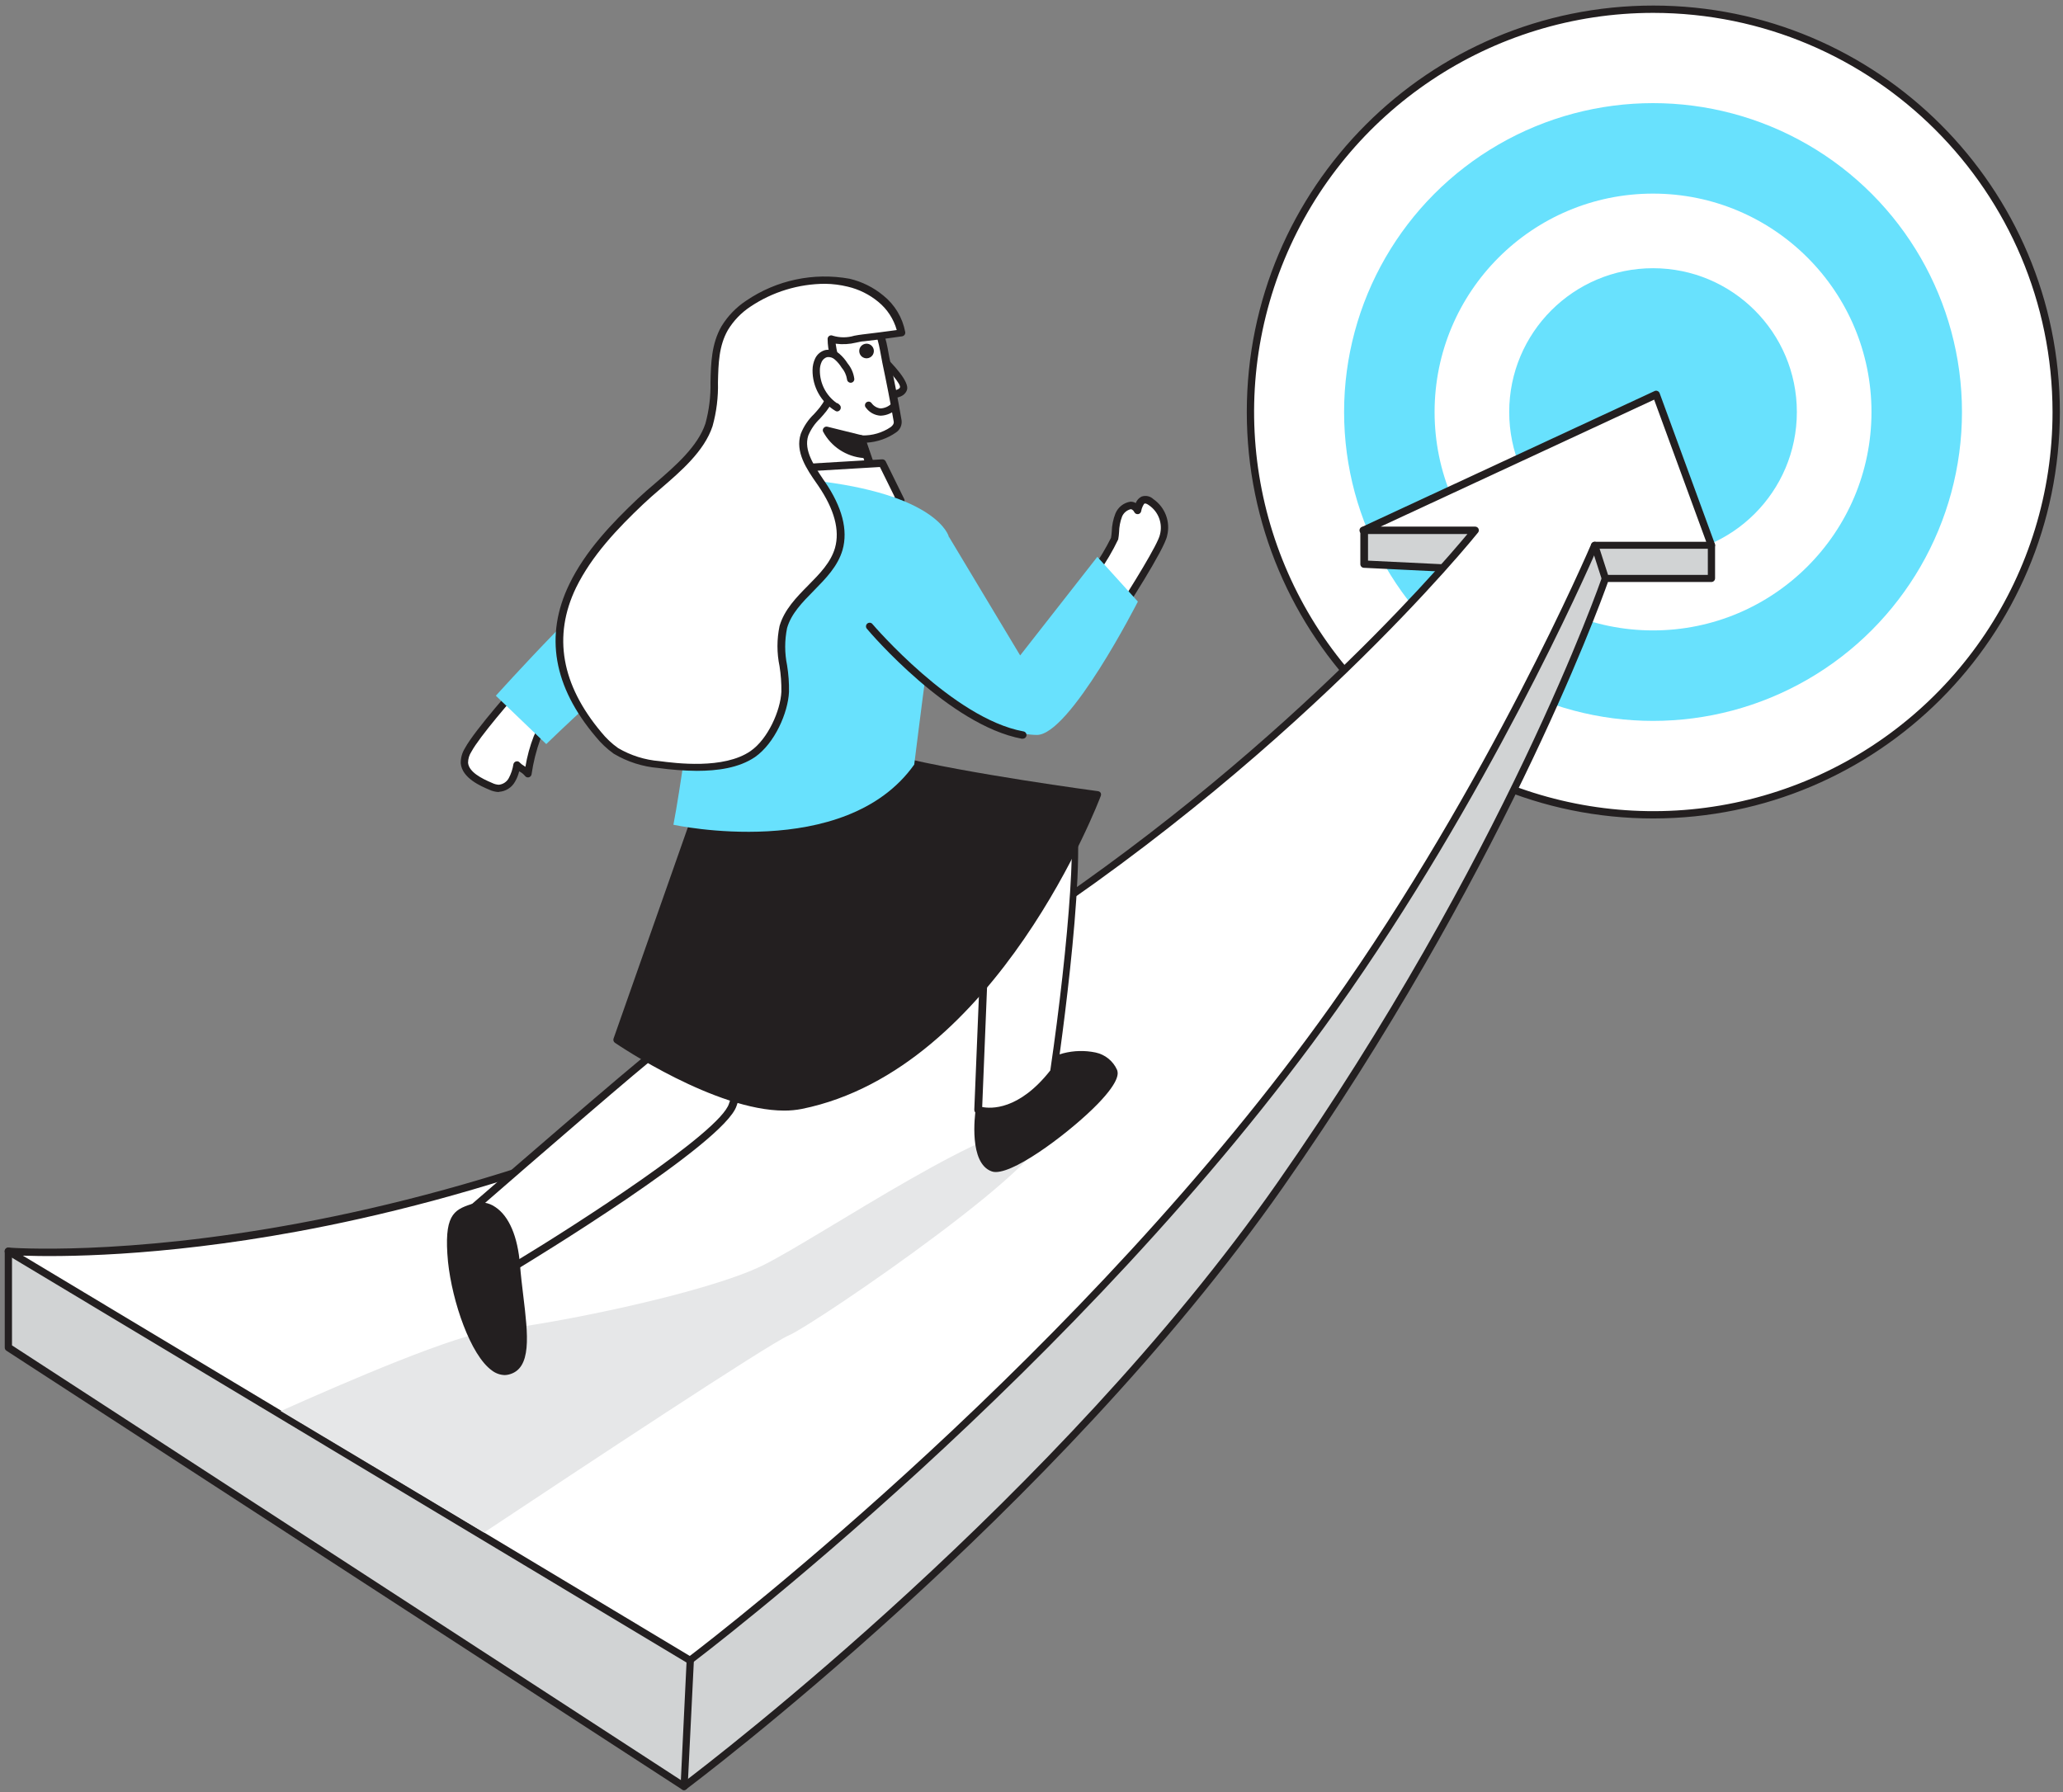 <svg xmlns="http://www.w3.org/2000/svg" xmlns:xlink="http://www.w3.org/1999/xlink" width="282px" height="245px" viewBox="0 0 282 245"><rect x="0" y="0" width="282" height="245" fill="#808080" stroke="none"/><title>progress__flatline</title><desc>Created with Sketch.</desc><g id="Page-1" stroke="none" stroke-width="1" fill="none" fill-rule="evenodd"><g id="progress__flatline" fill-rule="nonzero"><circle id="Oval" fill="#FFFFFF" cx="225.96" cy="56.33" r="55.07"></circle><path d="M226,111.9 C195.31,111.9 170.43,87.02 170.43,56.33 C170.43,25.64 195.31,0.76 226,0.76 C256.69,0.76 281.57,25.64 281.57,56.33 C281.537,87.007 256.677,111.867 226,111.9 Z M226,1.76 C203.928,1.76 184.03,15.056 175.584,35.447 C167.137,55.838 171.806,79.31 187.413,94.917 C203.02,110.524 226.492,115.193 246.883,106.746 C267.274,98.3 280.57,78.402 280.57,56.33 C280.537,26.206 256.124,1.793 226,1.76 Z" id="Shape" fill="#231F20"></path><circle id="Oval" fill="#68E1FD" cx="225.96" cy="56.33" r="42.23"></circle><circle id="Oval" fill="#FFFFFF" cx="225.96" cy="56.33" r="29.86"></circle><circle id="Oval" fill="#68E1FD" cx="225.96" cy="56.33" r="19.66"></circle><path d="M1.15,171.07 L1.15,184.21 L93.5,244.21 C93.5,244.21 143.43,207.07 174.96,162.02 C206.49,116.97 219.45,79.02 219.45,79.02 L233.94,79.02 L233.94,74.49 L214.76,68.23 L186.45,72.43 L186.45,77.04 L203.82,77.89 C203.82,77.89 177.41,137.24 118.37,164.81 C59.33,192.38 1.15,171.07 1.15,171.07 Z" id="Path" fill="#D1D3D4"></path><path d="M93.5,244.74 C93.404,244.744 93.308,244.716 93.23,244.66 L0.87,184.66 C0.731,184.566 0.65,184.408 0.65,184.24 L0.65,171.07 C0.652,170.908 0.73,170.757 0.86,170.66 C0.996,170.57 1.166,170.548 1.32,170.6 C1.9,170.82 60,191.6 118.16,164.44 C173,138.83 199.92,85.03 203.06,78.44 L186.42,77.63 C186.156,77.614 185.95,77.395 185.95,77.13 L185.95,72.51 C185.952,72.261 186.134,72.049 186.38,72.01 L214.68,67.82 C214.756,67.805 214.834,67.805 214.91,67.82 L234.09,74.08 C234.296,74.145 234.437,74.334 234.44,74.55 L234.44,79.08 C234.435,79.352 234.212,79.57 233.94,79.57 L219.8,79.57 C218.42,83.45 205.02,119.97 175.37,162.33 C144.15,206.93 94.29,244.25 93.79,244.63 C93.707,244.696 93.606,244.735 93.5,244.74 Z M1.64,183.94 L93.48,243.64 C97.53,240.57 144.64,204.51 174.55,161.78 C205.68,117.31 218.85,79.31 218.98,78.93 C219.049,78.73 219.239,78.597 219.45,78.6 L233.45,78.6 L233.45,74.93 L214.72,68.82 L187,72.94 L187,76.65 L203.9,77.47 C204.064,77.482 204.212,77.571 204.3,77.71 C204.37,77.855 204.37,78.025 204.3,78.17 C204.03,78.77 177.13,138.01 118.6,165.35 C63.41,191.11 8.31,174 1.64,171.77 L1.64,183.94 Z" id="Shape" fill="#231F20"></path><path d="M233.94,74.57 L218,74.57 C208.153,96.752 196.201,117.939 182.31,137.84 C147.02,187.51 94.31,227 94.31,227 L65.7,209.83 L37.88,193.13 L1.14,171.07 C1.14,171.07 61.61,176.2 134.57,130.3 C176.86,103.7 201.65,72.51 201.65,72.51 L186.45,72.51 L226.39,54 L233.94,74.57 Z" id="Path" fill="#FFFFFF"></path><path d="M94.32,227.5 C94.228,227.502 94.138,227.478 94.06,227.43 L0.88,171.5 C0.677,171.382 0.583,171.138 0.655,170.914 C0.727,170.69 0.946,170.547 1.18,170.57 C1.79,170.62 62.34,175.15 134.31,129.88 C172.31,106 196.37,78.09 200.59,73.01 L186.45,73.01 C186.271,73.048 186.086,72.987 185.964,72.851 C185.843,72.715 185.803,72.524 185.859,72.351 C185.916,72.177 186.061,72.048 186.24,72.01 L226.18,53.46 C226.307,53.4 226.453,53.4 226.58,53.46 C226.71,53.513 226.811,53.618 226.86,53.75 L234.41,74.36 C234.465,74.513 234.443,74.684 234.349,74.817 C234.256,74.951 234.103,75.03 233.94,75.03 L218.31,75.03 C216.84,78.41 203.31,109.08 182.7,138.09 C147.77,187.25 95.15,226.96 94.62,227.36 C94.54,227.442 94.434,227.491 94.32,227.5 L94.32,227.5 Z M3.12,171.67 L94.29,226.4 C98.4,223.27 148.29,184.77 181.88,137.55 C203.56,107.04 217.38,74.7 217.52,74.37 C217.602,74.189 217.781,74.072 217.98,74.07 L233.23,74.07 L226.11,54.64 L188.72,72 L201.65,72 C201.841,72 202.016,72.108 202.1,72.28 C202.186,72.453 202.163,72.661 202.04,72.81 C201.79,73.12 176.72,104.37 134.84,130.71 C97.08,154.47 62.74,164.31 40.59,168.38 C21.58,171.88 8,171.84 3.12,171.67 L3.12,171.67 Z" id="Shape" fill="#231F20"></path><path d="M107.81,182.58 C105.14,183.7 79.23,200.85 66.16,209.53 L38.37,192.92 C47.32,188.92 62.5,182.35 67.78,181.83 C75.33,181.08 96.55,176.83 104.34,172.97 C112.13,169.11 137.34,151.84 142.34,154.17 C147.34,156.5 111.38,181.08 107.81,182.58 Z" id="Path" fill="#E6E7E8"></path><path d="M120.28,48.73 C120.28,48.73 123.86,52.17 123.49,53.13 C123.12,54.09 121.17,53.95 121.17,53.95" id="Path" fill="#FFFFFF"></path><path d="M121.45,54.46 L121.13,54.46 C120.854,54.441 120.646,54.201 120.665,53.925 C120.684,53.649 120.924,53.441 121.2,53.46 C121.85,53.46 122.87,53.38 123.02,52.96 C123.17,52.54 121.61,50.72 119.93,49.11 C119.835,49.016 119.782,48.888 119.782,48.755 C119.782,48.622 119.835,48.494 119.93,48.4 C120.022,48.306 120.148,48.253 120.28,48.253 C120.412,48.253 120.538,48.306 120.63,48.4 C122.06,49.77 124.39,52.23 123.97,53.34 C123.55,54.45 122.12,54.46 121.45,54.46 Z" id="Path" fill="#231F20"></path><path d="M118.5,43.53 C120.5,44.53 120.68,47.53 121.1,49.53 C121.68,52.22 122.21,54.92 122.67,57.63 C122.96,59.35 118.56,60.38 117.67,60.04 L119.88,66.6 L109.88,65.14 L109,59.46 C109,59.46 107.18,53.84 108.12,49.99 C108.775,47.557 110.094,45.355 111.93,43.63 C111.93,43.63 116.54,42.55 118.5,43.53 Z" id="Path" fill="#FFFFFF"></path><path d="M119.88,67.05 L119.8,67.05 L109.8,65.58 C109.585,65.552 109.414,65.385 109.38,65.17 L108.5,59.53 C108.45,59.37 106.68,53.81 107.64,49.87 C108.325,47.331 109.711,45.037 111.64,43.25 C111.704,43.198 111.78,43.16 111.86,43.14 C112.06,43.14 116.71,42.03 118.81,43.08 L118.81,43.08 C120.7,44.08 121.13,46.42 121.47,48.35 C121.54,48.71 121.6,49.06 121.67,49.35 C122.25,52.02 122.78,54.76 123.24,57.46 C123.328,58.111 123.037,58.755 122.49,59.12 C121.31,59.945 119.926,60.429 118.49,60.52 L120.49,66.36 C120.541,66.512 120.517,66.679 120.424,66.81 C120.331,66.941 120.18,67.019 120.02,67.02 L119.88,67.05 Z M110.27,64.65 L119.14,65.94 L117.2,60.15 C117.141,59.966 117.192,59.765 117.33,59.63 C117.47,59.5 117.672,59.461 117.85,59.53 C119.245,59.567 120.616,59.165 121.77,58.38 C122.08,58.13 122.21,57.89 122.17,57.66 C121.71,54.97 121.17,52.25 120.61,49.59 C120.54,49.26 120.47,48.9 120.41,48.52 C120.1,46.82 119.73,44.7 118.28,43.98 C116.83,43.26 113.48,43.79 112.13,44.09 C110.426,45.734 109.196,47.806 108.57,50.09 C107.67,53.76 109.42,59.24 109.43,59.29 L110.27,64.65 Z" id="Shape" fill="#231F20"></path><path d="M122.15,55.59 C121.705,56.064 121.075,56.32 120.426,56.291 C119.776,56.262 119.171,55.952 118.77,55.44" id="Path" fill="#FFFFFF"></path><path d="M120.44,56.83 L120.32,56.83 C119.553,56.773 118.849,56.387 118.39,55.77 C118.25,55.638 118.199,55.438 118.257,55.254 C118.316,55.071 118.474,54.938 118.665,54.912 C118.855,54.885 119.044,54.97 119.15,55.13 C119.438,55.523 119.876,55.78 120.36,55.84 C120.895,55.814 121.405,55.602 121.8,55.24 C121.894,55.145 122.022,55.092 122.155,55.092 C122.288,55.092 122.416,55.145 122.51,55.24 C122.604,55.332 122.657,55.458 122.657,55.59 C122.657,55.722 122.604,55.848 122.51,55.94 C121.948,56.474 121.214,56.79 120.44,56.83 Z" id="Path" fill="#231F20"></path><ellipse id="Oval" fill="#231F20" transform="translate(118.452, 47.989) rotate(-15.82) translate(-118.452, -47.989) " cx="118.452" cy="47.989" rx="1" ry="1"></ellipse><path d="M108.34,67.17 L108.46,64.03 L120.58,63.31 L123.1,68.43 C118.145,68.731 113.172,68.306 108.34,67.17 Z" id="Path" fill="#FFFFFF"></path><path d="M120.28,69 C116.225,68.998 112.182,68.539 108.23,67.63 C107.995,67.581 107.83,67.37 107.84,67.13 L108,64 C108.005,63.741 108.211,63.531 108.47,63.52 L120.59,62.8 C120.791,62.79 120.979,62.9 121.07,63.08 L123.59,68.2 C123.67,68.343 123.67,68.517 123.59,68.66 C123.511,68.805 123.364,68.899 123.2,68.91 C123.2,68.91 122.06,69 120.28,69 Z M108.85,66.75 C113.271,67.745 117.802,68.165 122.33,68 L120.28,63.85 L108.94,64.52 L108.85,66.75 Z" id="Shape" fill="#231F20"></path><path d="M149.78,78 C150.741,76.612 151.603,75.159 152.36,73.65 C152.416,72.558 152.604,71.477 152.92,70.43 C153.41,69.43 154.78,68.43 155.5,69.78 C155.5,69.78 155.75,67.44 157.36,68.65 C158.808,69.649 159.483,71.444 159.05,73.15 C158.73,74.94 152.68,84.21 152.68,84.21" id="Path" fill="#FFFFFF"></path><path d="M152.68,84.72 C152.584,84.723 152.489,84.695 152.41,84.64 C152.178,84.491 152.111,84.182 152.26,83.95 C154.67,80.26 158.34,74.31 158.56,73.08 C158.955,71.564 158.355,69.963 157.06,69.08 C156.79,68.88 156.57,68.8 156.45,68.85 C156.33,68.9 156.04,69.5 156,69.85 C155.977,70.069 155.813,70.247 155.597,70.289 C155.38,70.33 155.162,70.225 155.06,70.03 C154.84,69.62 154.62,69.62 154.55,69.62 C154.026,69.753 153.593,70.123 153.38,70.62 C153.124,71.302 152.985,72.022 152.97,72.75 C152.951,73.086 152.911,73.42 152.85,73.75 C152.093,75.33 151.204,76.842 150.19,78.27 C150.028,78.471 149.74,78.516 149.524,78.373 C149.309,78.231 149.238,77.948 149.36,77.72 C150.303,76.39 151.142,74.989 151.87,73.53 C151.92,73.245 151.953,72.958 151.97,72.67 C151.993,71.827 152.162,70.995 152.47,70.21 C152.821,69.347 153.599,68.732 154.52,68.59 C154.777,68.582 155.03,68.648 155.25,68.78 C155.393,68.392 155.68,68.074 156.05,67.89 C156.61,67.695 157.231,67.831 157.66,68.24 C159.267,69.352 160.016,71.344 159.54,73.24 C159.21,75.08 153.72,83.53 153.1,84.49 C153.006,84.63 152.849,84.716 152.68,84.72 L152.68,84.72 Z" id="Path" fill="#231F20"></path><path d="M75.52,97 C75.52,97 74.18,99.22 73.41,100.91 C72.819,102.528 72.404,104.204 72.17,105.91 C71.78,105.35 71.09,105.16 70.67,104.66 C70.551,105.387 70.314,106.089 69.97,106.74 C69.603,107.391 68.935,107.815 68.19,107.87 C67.797,107.853 67.412,107.754 67.06,107.58 C65.76,107.03 63.62,106.04 63.48,104.4 C63.475,103.767 63.652,103.146 63.99,102.61 C65.22,100.33 70.33,94.55 71.16,93.61" id="Path" fill="#FFFFFF"></path><path d="M68.18,108.29 C67.722,108.269 67.274,108.157 66.86,107.96 C65.75,107.49 63.16,106.39 62.98,104.36 C62.965,103.632 63.163,102.916 63.55,102.3 C64.92,99.75 70.73,93.3 70.79,93.2 C70.91,93.066 71.092,93.006 71.268,93.043 C71.443,93.079 71.586,93.207 71.643,93.378 C71.699,93.548 71.66,93.736 71.54,93.87 C70.04,95.53 65.54,100.72 64.44,102.77 C64.143,103.218 63.984,103.743 63.98,104.28 C64.09,105.54 65.79,106.42 67.26,107.04 C67.546,107.186 67.859,107.271 68.18,107.29 C68.753,107.238 69.263,106.904 69.54,106.4 C69.861,105.801 70.077,105.152 70.18,104.48 C70.22,104.293 70.364,104.145 70.55,104.1 C70.734,104.047 70.931,104.11 71.05,104.26 C71.227,104.441 71.429,104.596 71.65,104.72 L71.82,104.84 C72.054,103.411 72.436,102.01 72.96,100.66 C73.73,98.96 75.03,96.78 75.09,96.66 C75.157,96.546 75.266,96.464 75.394,96.432 C75.522,96.4 75.658,96.421 75.77,96.49 C75.886,96.555 75.97,96.664 76.002,96.793 C76.035,96.922 76.012,97.058 75.94,97.17 C75.94,97.17 74.61,99.4 73.87,101.04 C73.303,102.605 72.898,104.223 72.66,105.87 C72.627,106.07 72.477,106.23 72.28,106.276 C72.083,106.322 71.878,106.245 71.76,106.08 C71.577,105.856 71.353,105.67 71.1,105.53 L70.97,105.45 C70.849,105.956 70.654,106.441 70.39,106.89 C69.938,107.692 69.109,108.208 68.19,108.26 L68.18,108.29 Z" id="Path" fill="#231F20"></path><path d="M133.86,151.77 C133.86,151.77 132.86,158.67 135.72,159.69 C138.58,160.71 153.24,149.03 152.22,146.44 C151.2,143.85 146.22,142.96 141.72,146.44 C139.227,148.397 136.6,150.177 133.86,151.77 Z" id="Path" fill="#231F20"></path><path d="M136.11,160.24 C135.923,160.243 135.736,160.213 135.56,160.15 C132.41,159.04 133.26,152.45 133.37,151.7 C133.392,151.545 133.484,151.408 133.62,151.33 C136.338,149.751 138.944,147.987 141.42,146.05 C143.719,144.076 146.804,143.282 149.77,143.9 C151.063,144.178 152.147,145.054 152.69,146.26 C152.82,146.6 153.23,147.65 150.06,150.92 C146.73,154.36 139.14,160.24 136.11,160.24 Z M134.32,152.08 C134.08,154.08 133.95,158.53 135.89,159.22 C137.46,159.77 144.89,154.82 149.34,150.22 C151.5,148 151.88,146.9 151.76,146.61 C151.325,145.701 150.488,145.049 149.5,144.85 C146.835,144.334 144.081,145.072 142.03,146.85 C139.576,148.759 137.001,150.506 134.32,152.08 Z" id="Shape" fill="#231F20"></path><path d="M104.34,120.52 C104.34,120.52 121.82,125.21 134.87,122.82 L133.69,151.74 C133.69,151.74 138.64,153.54 144.03,146.58 C144.03,146.58 149.24,111.05 145.87,109.34 C142.5,107.63 111.61,109.65 111.61,109.65 L104.34,120.52 Z" id="Path" fill="#FFFFFF"></path><path d="M135.26,152.47 C134.671,152.48 134.084,152.399 133.52,152.23 C133.308,152.152 133.17,151.946 133.18,151.72 L134.33,123.44 C121.33,125.56 104.33,121.07 104.2,121.02 C104.039,120.979 103.91,120.858 103.86,120.7 C103.785,120.552 103.785,120.378 103.86,120.23 L111.13,109.36 C111.222,109.227 111.369,109.143 111.53,109.13 C114.7,108.93 142.65,107.13 146.05,108.88 C149.45,110.63 145.37,140.66 144.49,146.65 C144.473,146.736 144.439,146.818 144.39,146.89 C140.76,151.64 137.27,152.47 135.26,152.47 Z M134.26,151.35 C135.43,151.58 139.26,151.83 143.57,146.35 C146.09,129.1 147.57,110.74 145.66,109.78 C143.03,108.45 120.66,109.56 111.93,110.13 L105.2,120.13 C108.59,120.96 123.49,124.32 134.81,122.25 C134.964,122.217 135.125,122.262 135.24,122.37 C135.363,122.47 135.43,122.622 135.42,122.78 L134.26,151.35 Z" id="Shape" fill="#231F20"></path><path d="M94.68,115.48 C94.68,115.48 90.07,143.77 89.17,144.22 C88.27,144.67 63.17,166.45 63.17,166.45 L70.58,172.97 C70.58,172.97 98.58,156.03 100.17,151.02 C101.76,146.01 114.24,115.48 114.24,115.48 L94.68,115.48 Z" id="Path" fill="#FFFFFF"></path><path d="M70.59,173.48 C70.464,173.481 70.343,173.435 70.25,173.35 L62.84,166.84 C62.725,166.743 62.659,166.6 62.659,166.45 C62.659,166.3 62.725,166.157 62.84,166.06 C66.93,162.52 86.91,145.19 88.84,143.84 C89.6,142.42 92.51,125.71 94.19,115.4 C94.229,115.148 94.445,114.962 94.7,114.96 L114.27,114.96 C114.44,114.96 114.598,115.047 114.69,115.19 C114.79,115.33 114.809,115.512 114.74,115.67 C114.62,115.98 102.24,146.25 100.69,151.18 C99.08,156.31 72.03,172.71 70.88,173.41 C70.792,173.461 70.691,173.485 70.59,173.48 Z M63.96,166.48 L70.65,172.35 C78.65,167.51 98.46,154.79 99.65,150.89 C101.09,146.29 111.51,120.74 113.44,116.02 L95.11,116.02 C90.53,144.14 89.71,144.55 89.4,144.7 C88.57,145.18 73.91,157.83 64,166.46 L63.96,166.48 Z" id="Shape" fill="#231F20"></path><path d="M84.34,142.16 C84.34,142.16 100.26,153.01 109.56,151.16 C136.35,145.71 150.03,108.7 150.03,108.7 C150.03,108.7 132.03,106.29 122.47,103.9 L94.68,112.8 L84.34,142.16 Z" id="Path" fill="#231F20"></path><path d="M107.2,151.84 C97.78,151.84 84.66,142.98 84.06,142.57 C83.872,142.442 83.794,142.204 83.87,141.99 L94.21,112.59 C94.26,112.444 94.374,112.33 94.52,112.28 L122.32,103.39 C122.408,103.365 122.502,103.365 122.59,103.39 C132.01,105.75 149.92,108.15 150.1,108.17 C150.25,108.191 150.383,108.28 150.46,108.41 C150.52,108.547 150.52,108.703 150.46,108.84 C150.32,109.21 136.37,146.18 109.62,151.61 C108.823,151.766 108.012,151.843 107.2,151.84 Z M84.94,142 C87.22,143.49 101.19,152.35 109.46,150.67 C133.84,145.72 147.46,113.82 149.34,109.1 C146.08,108.66 130.98,106.53 122.49,104.42 L95.06,113.19 L84.94,142 Z" id="Shape" fill="#231F20"></path><path d="M129.69,73.35 C129.69,73.35 128.24,67.51 110.83,65.65 C106.623,65.151 102.358,65.708 98.42,67.27 C97.97,69.97 93.85,103.55 92.05,112.76 C92.05,112.76 115.51,117.88 124.97,104.53 C125,104.53 128.35,76.27 129.69,73.35 Z" id="Path" fill="#68E1FD"></path><path d="M109.56,72 C109.56,72 91.84,74 87.34,76.19 C82.84,78.38 67.78,95.12 67.78,95.12 L74.67,101.73 C74.67,101.73 86.33,90.4 89.57,88.93 C92.81,87.46 106.19,90.38 106.19,90.38 L109.56,72 Z" id="Path" fill="#68E1FD"></path><path d="M129.69,73.35 L139.45,89.61 L150,76.13 L155.54,82.25 C155.54,82.25 146.22,100.57 141.71,100.48 C131.93,100.29 118.88,87.28 118.88,87.28 L129.69,73.35 Z" id="Path" fill="#68E1FD"></path><path d="M70.59,173 C70.06,166.32 67,164.34 64.81,165.07 C62.62,165.8 61.13,166.01 61.75,172.5 C62.37,178.99 65.88,188.33 69.41,187.5 C72.94,186.67 71.12,179.64 70.59,173 Z" id="Path" fill="#231F20"></path><path d="M69,188 C68.361,187.983 67.745,187.762 67.24,187.37 C64.33,185.29 61.82,178.01 61.24,172.51 C60.64,166.19 61.98,165.43 64.39,164.64 L64.65,164.56 C65.687,164.226 66.821,164.4 67.71,165.03 C69.57,166.26 70.77,169.03 71.08,172.92 C71.19,174.33 71.36,175.77 71.53,177.16 C72.18,182.53 72.73,187.16 69.53,187.93 C69.356,187.97 69.179,187.994 69,188 L69,188 Z M65.73,165.38 C65.485,165.38 65.242,165.421 65.01,165.5 L64.75,165.59 C62.86,166.2 61.75,166.59 62.28,172.42 C62.78,177.59 65.17,184.66 67.81,186.56 C68.234,186.916 68.796,187.062 69.34,186.96 C71.69,186.4 71.18,182.17 70.59,177.27 C70.42,175.88 70.25,174.43 70.14,173 C69.75,168.22 68.14,166.47 67.21,165.86 C66.764,165.55 66.233,165.386 65.69,165.39 L65.73,165.38 Z" id="Shape" fill="#231F20"></path><path d="M116,38.65 C111.218,37.766 106.28,38.797 102.25,41.52 C100.944,42.392 99.845,43.539 99.03,44.88 C96.73,48.88 98.31,53.8 96.89,58.06 C95.47,62.32 90.65,65.57 87.52,68.54 C83.92,71.95 80.42,75.61 78.26,80.08 C74.67,87.53 76.68,94.35 81.79,100.39 C82.48,101.239 83.281,101.992 84.17,102.63 C85.961,103.703 87.978,104.343 90.06,104.5 C93.91,105.01 99.46,105.39 102.86,103.04 C105.29,101.35 107.15,97.41 107.28,94.54 C107.41,91.67 106.23,88.54 107.05,85.68 C108.27,81.43 113.41,79.24 114.63,75 C115.5,71.94 114.07,68.71 112.28,66.09 C110.9,64.09 109.2,61.75 109.94,59.42 C110.38,58.04 111.59,57.07 112.48,55.94 C113.592,54.503 114.228,52.755 114.3,50.94 C114.38,49.33 113.58,47.85 113.64,46.3 C115,46.92 116.64,46.3 118,46.16 C119.73,45.97 121.46,45.74 123.19,45.48 C122.827,43.651 121.837,42.006 120.39,40.83 C119.113,39.776 117.611,39.031 116,38.65 Z" id="Path" fill="#FFFFFF"></path><path d="M95.24,105.39 C93.487,105.372 91.737,105.241 90,105 C87.845,104.824 85.758,104.157 83.9,103.05 C82.97,102.387 82.136,101.6 81.42,100.71 C75.65,93.89 74.42,86.88 77.82,79.87 C80.02,75.32 83.62,71.56 87.19,68.17 C87.92,67.48 88.73,66.78 89.59,66.05 C92.3,63.71 95.38,61.05 96.43,57.9 C96.932,56.06 97.164,54.157 97.12,52.25 C97.18,49.68 97.25,47.02 98.61,44.63 C99.466,43.221 100.624,42.018 102,41.11 C106.137,38.294 111.216,37.217 116.14,38.11 C117.829,38.509 119.403,39.293 120.74,40.4 C122.308,41.652 123.373,43.427 123.74,45.4 C123.761,45.534 123.728,45.67 123.65,45.78 C123.568,45.885 123.451,45.956 123.32,45.98 C121.59,46.24 119.83,46.47 118.11,46.66 C117.76,46.66 117.4,46.77 117.03,46.84 C116.114,47.066 115.164,47.116 114.23,46.99 C114.296,47.481 114.39,47.969 114.51,48.45 C114.75,49.268 114.868,50.117 114.86,50.97 C114.781,52.883 114.11,54.724 112.94,56.24 C112.67,56.59 112.37,56.91 112.08,57.24 C111.388,57.895 110.843,58.689 110.48,59.57 C109.84,61.57 111.28,63.66 112.55,65.57 L112.75,65.85 C115.13,69.34 115.94,72.48 115.17,75.19 C114.52,77.43 112.86,79.11 111.26,80.74 C109.66,82.37 108.17,83.87 107.59,85.86 C107.245,87.542 107.245,89.278 107.59,90.96 C107.787,92.166 107.874,93.388 107.85,94.61 C107.72,97.43 105.91,101.61 103.21,103.5 C101,105 98.08,105.39 95.24,105.39 Z M112.79,38.8 C109.149,38.813 105.593,39.902 102.57,41.93 C101.324,42.754 100.275,43.843 99.5,45.12 C98.26,47.29 98.2,49.71 98.14,52.27 C98.193,54.296 97.944,56.318 97.4,58.27 C96.27,61.69 93.07,64.43 90.26,66.85 C89.41,67.58 88.61,68.27 87.9,68.95 C84.4,72.27 80.9,75.95 78.74,80.35 C75.55,86.97 76.74,93.62 82.2,100.12 C82.859,100.936 83.626,101.66 84.48,102.27 C86.21,103.288 88.149,103.9 90.15,104.06 C92.32,104.34 98.94,105.22 102.6,102.68 C104.97,101.04 106.69,97.16 106.81,94.57 C106.826,93.405 106.742,92.241 106.56,91.09 C106.18,89.276 106.18,87.404 106.56,85.59 C107.21,83.35 108.87,81.66 110.47,80.04 C112.07,78.42 113.56,76.91 114.14,74.91 C114.82,72.5 114.06,69.65 111.86,66.42 L111.66,66.13 C110.26,64.13 108.66,61.77 109.46,59.32 C109.858,58.298 110.476,57.376 111.27,56.62 C111.55,56.31 111.83,56 112.08,55.68 C113.12,54.323 113.718,52.678 113.79,50.97 C113.795,50.212 113.687,49.457 113.47,48.73 C113.25,47.949 113.136,47.142 113.13,46.33 C113.133,46.161 113.222,46.006 113.366,45.919 C113.51,45.831 113.689,45.824 113.84,45.9 C114.798,46.19 115.822,46.19 116.78,45.9 C117.17,45.83 117.56,45.76 117.93,45.72 C119.47,45.54 121.03,45.34 122.58,45.12 C122.155,43.608 121.275,42.264 120.06,41.27 C118.843,40.261 117.409,39.549 115.87,39.19 L115.87,39.19 C114.861,38.944 113.828,38.813 112.79,38.8 L112.79,38.8 Z" id="Shape" fill="#231F20"></path><path d="M116.28,51.83 C116.181,51.145 115.894,50.501 115.45,49.97 C115.18,49.515 114.843,49.104 114.45,48.75 C114.04,48.397 113.492,48.25 112.96,48.35 C112.499,48.477 112.116,48.798 111.91,49.23 C111.707,49.658 111.602,50.126 111.6,50.6 C111.569,52.708 112.667,54.673 114.48,55.75 L114.32,55.59" id="Path" fill="#FFFFFF"></path><path d="M114.45,56.25 C114.362,56.252 114.275,56.227 114.2,56.18 C112.235,55.008 111.043,52.878 111.07,50.59 C111.073,50.04 111.195,49.497 111.43,49 C111.702,48.437 112.206,48.021 112.81,47.86 C113.493,47.725 114.2,47.909 114.73,48.36 C115.174,48.744 115.558,49.192 115.87,49.69 C116.368,50.296 116.684,51.031 116.78,51.81 C116.785,51.943 116.738,52.072 116.648,52.17 C116.558,52.267 116.433,52.325 116.3,52.33 C116.026,52.336 115.796,52.124 115.78,51.85 C115.687,51.258 115.431,50.704 115.04,50.25 C114.788,49.838 114.474,49.467 114.11,49.15 C113.82,48.886 113.427,48.769 113.04,48.83 C112.724,48.933 112.464,49.161 112.32,49.46 C112.152,49.823 112.066,50.22 112.07,50.62 C112.055,52.393 112.906,54.062 114.35,55.09 C114.463,55.109 114.567,55.161 114.65,55.24 L114.81,55.4 C114.976,55.589 114.976,55.871 114.81,56.06 C114.723,56.173 114.592,56.242 114.45,56.25 Z" id="Path" fill="#231F20"></path><path d="M139.77,101 L139.68,101 C129.77,99.15 118.99,86.56 118.53,86 C118.39,85.868 118.339,85.668 118.397,85.484 C118.456,85.301 118.614,85.168 118.805,85.142 C118.995,85.115 119.184,85.2 119.29,85.36 C119.4,85.48 130.29,98.22 139.86,99.99 C140.136,100.015 140.34,100.259 140.315,100.535 C140.29,100.811 140.046,101.015 139.77,100.99 L139.77,101 Z" id="Path" fill="#231F20"></path><path d="M117.67,60 L112.94,58.83 C113.486,60.018 114.456,60.959 115.66,61.47 C117.51,62.38 118.37,62.08 118.37,62.08 L117.67,60 Z" id="Path" fill="#231F20"></path><path d="M118,62.62 C115.668,62.426 113.595,61.058 112.5,58.99 C112.437,58.816 112.48,58.622 112.61,58.49 C112.733,58.354 112.922,58.296 113.1,58.34 L117.83,59.51 C117.996,59.55 118.131,59.67 118.19,59.83 L118.89,61.91 C118.976,62.169 118.838,62.45 118.58,62.54 C118.393,62.6 118.197,62.627 118,62.62 L118,62.62 Z M114,59.62 C114.529,60.2 115.168,60.669 115.88,61 C116.444,61.302 117.056,61.502 117.69,61.59 L117.29,60.4 L114,59.62 Z" id="Shape" fill="#231F20"></path><path d="M93.5,244.74 L93.5,244.74 C93.368,244.735 93.244,244.677 93.156,244.579 C93.067,244.481 93.022,244.352 93.03,244.22 L93.86,226.98 C93.876,226.708 94.107,226.499 94.38,226.51 C94.512,226.515 94.636,226.573 94.724,226.671 C94.813,226.769 94.858,226.898 94.85,227.03 L94,244.27 C93.989,244.537 93.767,244.746 93.5,244.74 Z" id="Path" fill="#231F20"></path><path d="M219.45,79.59 C219.233,79.593 219.039,79.455 218.97,79.25 L217.51,74.72 C217.469,74.595 217.48,74.46 217.54,74.343 C217.6,74.227 217.705,74.139 217.83,74.1 C218.092,74.015 218.374,74.158 218.46,74.42 L219.92,78.94 C220.005,79.202 219.862,79.484 219.6,79.57 C219.552,79.586 219.501,79.593 219.45,79.59 L219.45,79.59 Z" id="Path" fill="#231F20"></path></g></g></svg>
